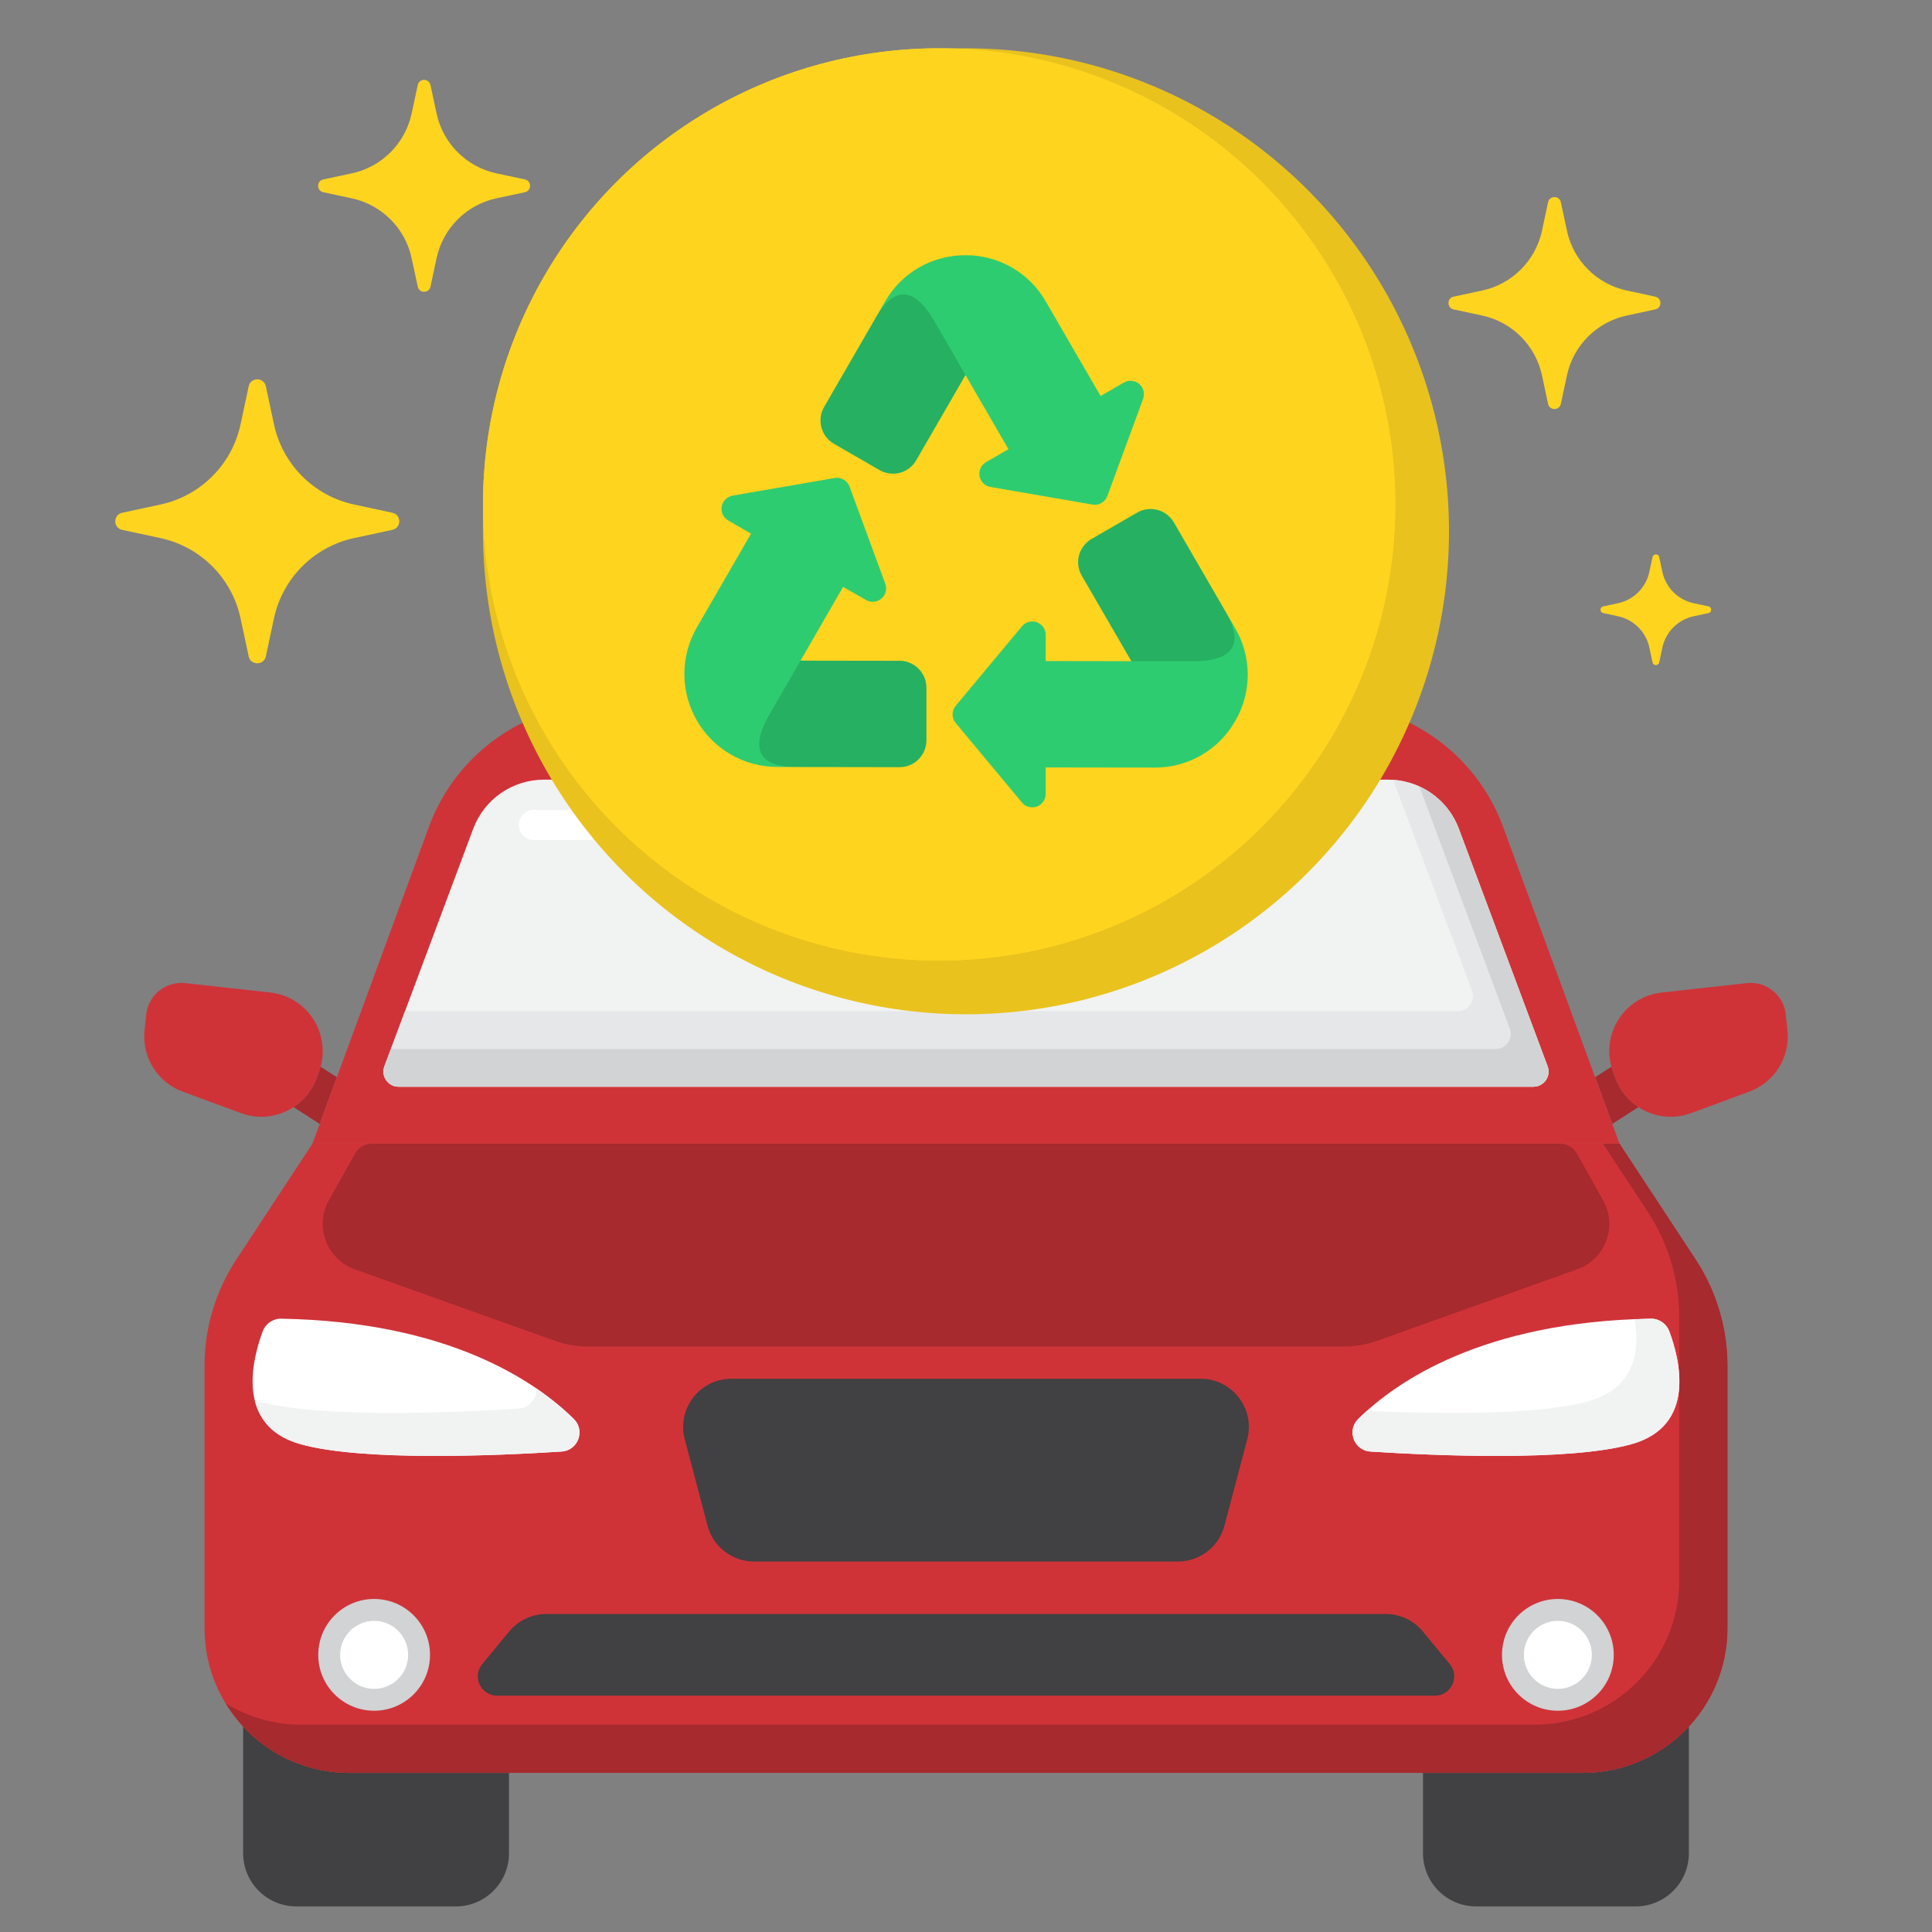 <svg width="40" height="40" viewBox="0 0 40 40" fill="none" xmlns="http://www.w3.org/2000/svg">
<rect x="0" y="0" width="40" height="40" fill="#808080" stroke="none"/>
<path d="M6.975 22.303L6.636 22.085C6.626 22.118 6.618 22.15 6.606 22.183L6.554 22.323C6.46 22.578 6.289 22.782 6.077 22.921L6.62 23.27L6.975 22.303Z" fill="#A62A2E"/>
<path d="M4.988 23.046L3.784 22.602C3.259 22.409 2.932 21.883 2.993 21.327L3.028 21.003C3.071 20.6 3.433 20.31 3.836 20.354L5.596 20.549C6.383 20.636 6.88 21.439 6.606 22.183L6.554 22.323C6.322 22.955 5.621 23.279 4.988 23.046Z" fill="#CF3338"/>
<path d="M33.38 23.27L33.923 22.921C33.711 22.783 33.54 22.579 33.446 22.323L33.394 22.183C33.382 22.15 33.373 22.117 33.364 22.085L33.025 22.303L33.38 23.27Z" fill="#A62A2E"/>
<path d="M35.012 23.046L36.216 22.602C36.741 22.409 37.068 21.883 37.007 21.327L36.972 21.003C36.929 20.6 36.567 20.31 36.164 20.354L34.405 20.549C33.617 20.636 33.12 21.439 33.394 22.183L33.446 22.323C33.678 22.955 34.379 23.279 35.012 23.046Z" fill="#CF3338"/>
<path d="M7.228 36.705C6.36 36.705 5.581 36.334 5.034 35.743V38.369C5.034 38.977 5.527 39.47 6.135 39.47H9.438C10.046 39.47 10.538 38.977 10.538 38.369V36.705H7.228Z" fill="#414042"/>
<path d="M32.772 36.705H29.462V38.369C29.462 38.977 29.954 39.47 30.562 39.47H33.865C34.473 39.47 34.966 38.977 34.966 38.369V35.743C34.419 36.333 33.64 36.705 32.772 36.705Z" fill="#414042"/>
<path d="M7.228 36.705L32.772 36.705C34.425 36.705 35.765 35.365 35.765 33.712V28.273C35.765 27.494 35.537 26.733 35.109 26.081L33.531 23.679H6.469L4.891 26.081C4.463 26.732 4.235 27.494 4.235 28.273V33.712C4.235 35.365 5.575 36.705 7.228 36.705Z" fill="#CF3338"/>
<path d="M35.765 28.273C35.765 27.494 35.537 26.733 35.11 26.081L33.531 23.679H33.189L34.112 25.084C34.54 25.735 34.767 26.497 34.767 27.276V32.714C34.767 34.367 33.427 35.707 31.774 35.707L6.231 35.708C5.66 35.708 5.129 35.545 4.675 35.268C5.2 36.129 6.146 36.705 7.228 36.705L32.772 36.705C34.425 36.705 35.765 35.365 35.765 33.712L35.765 28.273Z" fill="#A62A2E"/>
<path d="M24.386 32.33H15.614C15.161 32.33 14.764 32.025 14.649 31.587L14.177 29.798C14.01 29.166 14.488 28.546 15.142 28.546H24.858C25.512 28.546 25.99 29.166 25.823 29.798L25.351 31.587C25.236 32.025 24.84 32.33 24.386 32.33Z" fill="#414042"/>
<path d="M33.191 24.851L32.647 23.883C32.577 23.757 32.444 23.679 32.299 23.679H7.701C7.556 23.679 7.423 23.757 7.353 23.883L6.809 24.851C6.507 25.39 6.762 26.072 7.344 26.279L11.493 27.761C11.708 27.838 11.935 27.878 12.164 27.878H27.836C28.065 27.878 28.292 27.838 28.508 27.761L32.657 26.279C33.239 26.072 33.493 25.39 33.191 24.851Z" fill="#A62A2E"/>
<path d="M28.119 29.38C28.906 28.604 30.701 27.363 34.18 27.302C34.348 27.299 34.501 27.405 34.56 27.562C34.778 28.145 35.132 29.524 33.775 29.901C32.489 30.259 29.72 30.139 28.374 30.053C28.034 30.032 27.877 29.62 28.119 29.38Z" fill="white"/>
<path d="M34.56 27.562C34.501 27.405 34.349 27.299 34.18 27.302C34.065 27.304 33.956 27.311 33.844 27.316C33.95 27.954 33.859 28.741 32.885 29.012C31.823 29.306 29.751 29.276 28.303 29.209C28.237 29.268 28.175 29.325 28.119 29.38C27.877 29.619 28.034 30.032 28.374 30.053C29.72 30.139 32.489 30.259 33.775 29.901C35.132 29.524 34.778 28.145 34.56 27.562Z" fill="#F1F2F2"/>
<path d="M11.881 29.38C11.094 28.604 9.299 27.363 5.82 27.302C5.652 27.299 5.499 27.405 5.44 27.562C5.222 28.145 4.868 29.524 6.225 29.901C7.511 30.259 10.28 30.139 11.626 30.053C11.966 30.032 12.123 29.62 11.881 29.38Z" fill="white"/>
<path d="M11.881 29.38C11.687 29.189 11.431 28.969 11.104 28.746C11.115 28.947 10.971 29.149 10.737 29.163C9.391 29.249 6.621 29.369 5.335 29.011C5.313 29.005 5.296 28.997 5.275 28.99C5.37 29.385 5.636 29.738 6.226 29.901C7.511 30.258 10.281 30.139 11.627 30.053C11.966 30.032 12.123 29.62 11.881 29.38Z" fill="#F1F2F2"/>
<path d="M27.455 14.562H12.545C10.907 14.562 9.443 15.584 8.879 17.122L6.469 23.679H33.531L31.121 17.122C30.557 15.584 29.093 14.562 27.455 14.562Z" fill="#CF3338"/>
<path d="M7.959 22.077L9.798 17.157C10.026 16.547 10.61 16.142 11.262 16.142H28.738C29.39 16.142 29.974 16.547 30.202 17.157L32.041 22.077C32.117 22.281 31.966 22.499 31.748 22.499H8.252C8.034 22.499 7.883 22.281 7.959 22.077Z" fill="#F1F2F2"/>
<path d="M16.992 17.392H16.836C16.663 17.392 16.523 17.252 16.523 17.079C16.523 16.907 16.663 16.767 16.836 16.767H16.992C17.165 16.767 17.305 16.907 17.305 17.079C17.305 17.252 17.165 17.392 16.992 17.392ZM15.586 17.392H11.055C10.882 17.392 10.742 17.252 10.742 17.079C10.742 16.907 10.882 16.767 11.055 16.767H15.586C15.758 16.767 15.899 16.907 15.899 17.079C15.899 17.252 15.758 17.392 15.586 17.392Z" fill="white"/>
<path d="M32.041 22.077L30.202 17.157C29.986 16.58 29.453 16.188 28.845 16.146L30.478 20.514C30.554 20.719 30.403 20.936 30.185 20.936H8.386L7.959 22.077C7.883 22.281 8.034 22.499 8.252 22.499H31.748C31.966 22.499 32.117 22.281 32.041 22.077Z" fill="#E6E7E8"/>
<path d="M32.041 22.077L30.202 17.157C30.053 16.759 29.753 16.449 29.381 16.281C29.395 16.312 29.409 16.344 29.421 16.376L31.259 21.296C31.336 21.5 31.185 21.718 30.967 21.718H8.094L7.959 22.077C7.883 22.281 8.034 22.499 8.252 22.499H31.748C31.966 22.499 32.117 22.281 32.041 22.077Z" fill="#D1D3D4"/>
<path d="M29.709 35.107H10.291C9.954 35.107 9.769 34.714 9.984 34.454L10.541 33.779C10.731 33.55 11.013 33.416 11.311 33.416H28.689C28.987 33.416 29.269 33.549 29.459 33.779L30.016 34.454C30.231 34.714 30.046 35.107 29.709 35.107Z" fill="#414042"/>
<path d="M32.254 35.419C32.893 35.419 33.411 34.901 33.411 34.262C33.411 33.623 32.893 33.105 32.254 33.105C31.615 33.105 31.097 33.623 31.097 34.262C31.097 34.901 31.615 35.419 32.254 35.419Z" fill="#D1D3D4"/>
<path d="M32.254 34.966C32.643 34.966 32.958 34.651 32.958 34.262C32.958 33.873 32.643 33.558 32.254 33.558C31.865 33.558 31.55 33.873 31.55 34.262C31.55 34.651 31.865 34.966 32.254 34.966Z" fill="white"/>
<path d="M7.746 35.419C8.385 35.419 8.903 34.901 8.903 34.262C8.903 33.623 8.385 33.105 7.746 33.105C7.107 33.105 6.589 33.623 6.589 34.262C6.589 34.901 7.107 35.419 7.746 35.419Z" fill="#D1D3D4"/>
<path d="M7.746 34.966C8.135 34.966 8.45 34.651 8.45 34.262C8.45 33.873 8.135 33.558 7.746 33.558C7.357 33.558 7.042 33.873 7.042 34.262C7.042 34.651 7.357 34.966 7.746 34.966Z" fill="white"/>
<path d="M5.504 7.997L5.673 8.788C5.852 9.619 6.501 10.268 7.332 10.446L8.123 10.616C8.314 10.657 8.314 10.929 8.123 10.97L7.332 11.14C6.501 11.319 5.852 11.968 5.673 12.799L5.504 13.59C5.463 13.78 5.19 13.78 5.149 13.59L4.98 12.799C4.801 11.968 4.152 11.319 3.321 11.14L2.53 10.97C2.339 10.929 2.339 10.657 2.53 10.616L3.321 10.446C4.152 10.268 4.801 9.619 4.98 8.788L5.149 7.997C5.19 7.806 5.463 7.806 5.504 7.997Z" fill="#FFD41F"/>
<path d="M8.913 1.761L9.039 2.351C9.173 2.971 9.657 3.455 10.277 3.589L10.868 3.715C11.01 3.746 11.01 3.949 10.868 3.98L10.277 4.106C9.657 4.239 9.173 4.724 9.039 5.344L8.913 5.934C8.882 6.077 8.679 6.077 8.649 5.934L8.522 5.344C8.389 4.724 7.904 4.24 7.284 4.106L6.694 3.98C6.551 3.949 6.551 3.746 6.694 3.715L7.284 3.589C7.904 3.456 8.389 2.971 8.522 2.351L8.649 1.761C8.679 1.618 8.882 1.618 8.913 1.761Z" fill="#FFD41F"/>
<path d="M32.316 4.187L32.442 4.778C32.575 5.398 33.06 5.882 33.68 6.015L34.27 6.142C34.413 6.173 34.413 6.376 34.27 6.406L33.68 6.533C33.06 6.666 32.575 7.151 32.442 7.771L32.316 8.361C32.285 8.504 32.082 8.504 32.051 8.361L31.925 7.771C31.791 7.151 31.307 6.666 30.687 6.533L30.096 6.406C29.954 6.376 29.954 6.173 30.096 6.142L30.687 6.015C31.307 5.882 31.791 5.398 31.925 4.778L32.051 4.187C32.082 4.045 32.285 4.045 32.316 4.187Z" fill="#FFD41F"/>
<path d="M34.352 11.534L34.418 11.842C34.488 12.166 34.741 12.419 35.065 12.489L35.373 12.555C35.447 12.571 35.447 12.677 35.373 12.693L35.065 12.759C34.741 12.829 34.488 13.082 34.418 13.406L34.352 13.714C34.336 13.788 34.23 13.788 34.214 13.714L34.148 13.406C34.078 13.082 33.825 12.829 33.501 12.759L33.193 12.693C33.118 12.677 33.118 12.571 33.193 12.555L33.501 12.489C33.825 12.419 34.078 12.166 34.148 11.842L34.214 11.534C34.23 11.459 34.336 11.459 34.352 11.534Z" fill="#FFD41F"/>
<path d="M20.342 5.66L20.433 6.082C20.528 6.525 20.874 6.872 21.318 6.967L21.74 7.058C21.842 7.08 21.842 7.225 21.74 7.247L21.318 7.337C20.874 7.432 20.528 7.779 20.433 8.222L20.342 8.644C20.32 8.746 20.175 8.746 20.153 8.644L20.062 8.222C19.967 7.779 19.621 7.433 19.177 7.337L18.755 7.247C18.654 7.225 18.654 7.08 18.755 7.058L19.177 6.967C19.621 6.872 19.967 6.525 20.062 6.082L20.153 5.66C20.175 5.558 20.32 5.558 20.342 5.66Z" fill="#FFD41F"/>
<circle cx="20" cy="11" r="10" fill="#E9C21D"/>
<circle cx="19.444" cy="10.444" r="9.444" fill="#FFD41F"/>
<circle cx="19.444" cy="10.444" r="9.444" fill="#FFD41F"/>
<path d="M18.625 13.681L16.574 13.678L17.456 12.15L17.929 12.422C17.979 12.451 18.036 12.464 18.093 12.459C18.149 12.454 18.203 12.431 18.247 12.394C18.291 12.358 18.322 12.308 18.337 12.253C18.351 12.198 18.348 12.14 18.329 12.086L17.589 10.074C17.566 10.013 17.523 9.962 17.467 9.93C17.411 9.897 17.345 9.885 17.281 9.896L15.169 10.261C15.112 10.271 15.06 10.298 15.02 10.338C14.98 10.379 14.953 10.43 14.943 10.486C14.932 10.543 14.94 10.601 14.964 10.652C14.988 10.704 15.027 10.747 15.077 10.776L15.549 11.049L14.427 12.992C14.258 13.285 14.169 13.616 14.169 13.954C14.169 14.291 14.258 14.623 14.426 14.915C14.595 15.208 14.837 15.451 15.129 15.62C15.421 15.789 15.753 15.878 16.09 15.879L18.623 15.883H18.624C18.772 15.883 18.913 15.825 19.017 15.721C19.121 15.617 19.18 15.475 19.18 15.328V14.237C19.18 14.09 19.121 13.949 19.017 13.845C18.913 13.741 18.772 13.682 18.625 13.681Z" fill="#2ECC71"/>
<path d="M25.571 13.003L24.303 10.816C24.229 10.688 24.108 10.596 23.966 10.558C23.824 10.52 23.672 10.54 23.545 10.613L22.6 11.159C22.537 11.195 22.481 11.244 22.437 11.302C22.392 11.36 22.36 11.426 22.341 11.496C22.322 11.567 22.317 11.64 22.327 11.713C22.337 11.785 22.36 11.855 22.397 11.918L23.424 13.689L21.65 13.686V13.145C21.65 13.088 21.632 13.032 21.6 12.985C21.567 12.938 21.52 12.903 21.467 12.883C21.413 12.864 21.355 12.861 21.3 12.876C21.244 12.891 21.195 12.923 21.159 12.967L19.787 14.613C19.745 14.663 19.722 14.726 19.722 14.791C19.722 14.856 19.745 14.919 19.787 14.969L21.159 16.616C21.195 16.66 21.244 16.691 21.3 16.706C21.355 16.721 21.413 16.718 21.467 16.699C21.52 16.68 21.567 16.644 21.599 16.598C21.632 16.551 21.65 16.495 21.65 16.438V15.889L23.903 15.892H23.907C24.245 15.894 24.577 15.806 24.87 15.637C25.163 15.468 25.405 15.224 25.573 14.93C25.744 14.638 25.834 14.305 25.833 13.966C25.833 13.628 25.743 13.295 25.571 13.003L25.571 13.003Z" fill="#2ECC71"/>
<path d="M17.265 9.187L18.211 9.733C18.338 9.806 18.49 9.826 18.632 9.788C18.774 9.75 18.896 9.657 18.969 9.529L19.989 7.764L20.879 9.3L20.415 9.568C20.366 9.596 20.326 9.639 20.302 9.691C20.278 9.743 20.27 9.801 20.28 9.857C20.291 9.913 20.318 9.965 20.358 10.005C20.398 10.046 20.45 10.072 20.507 10.082L22.619 10.447C22.683 10.458 22.749 10.447 22.805 10.414C22.861 10.382 22.904 10.33 22.927 10.269L23.667 8.258C23.686 8.204 23.689 8.146 23.674 8.09C23.66 8.035 23.629 7.986 23.585 7.949C23.541 7.912 23.487 7.89 23.43 7.885C23.373 7.88 23.317 7.893 23.267 7.921L22.787 8.199L21.653 6.244C21.486 5.951 21.243 5.707 20.95 5.539C20.658 5.37 20.325 5.282 19.988 5.284H19.987C19.649 5.283 19.317 5.371 19.024 5.54C18.731 5.709 18.489 5.953 18.322 6.247L17.062 8.428C17.026 8.491 17.002 8.561 16.992 8.634C16.983 8.706 16.988 8.779 17.007 8.85C17.026 8.92 17.058 8.986 17.102 9.044C17.147 9.102 17.202 9.151 17.265 9.187L17.265 9.187Z" fill="#2ECC71"/>
<path opacity="0.25" d="M18.625 13.681L16.574 13.678L15.925 14.802C15.64 15.296 15.524 15.864 16.44 15.88L18.623 15.883H18.624C18.772 15.883 18.913 15.825 19.017 15.721C19.121 15.616 19.18 15.475 19.18 15.328V14.237C19.18 14.09 19.121 13.949 19.017 13.845C18.913 13.74 18.772 13.682 18.625 13.681Z" fill="#105E30"/>
<path opacity="0.25" d="M25.376 12.667L24.303 10.816C24.229 10.688 24.108 10.596 23.966 10.558C23.824 10.52 23.672 10.54 23.545 10.613L22.6 11.159C22.537 11.195 22.481 11.244 22.437 11.302C22.392 11.36 22.36 11.426 22.341 11.496C22.322 11.567 22.317 11.64 22.327 11.713C22.337 11.785 22.36 11.855 22.397 11.918L23.424 13.689H24.722C25.302 13.689 25.859 13.5 25.376 12.667Z" fill="#105E30"/>
<path opacity="0.25" d="M18.137 6.567L17.062 8.428C17.026 8.491 17.002 8.561 16.992 8.634C16.983 8.706 16.988 8.779 17.007 8.85C17.026 8.92 17.058 8.986 17.102 9.044C17.147 9.102 17.202 9.151 17.265 9.187L18.211 9.733C18.338 9.806 18.49 9.826 18.632 9.788C18.774 9.75 18.896 9.657 18.969 9.529L19.989 7.764L19.34 6.639C19.052 6.14 18.613 5.754 18.137 6.567Z" fill="#105E30"/>
</svg>
